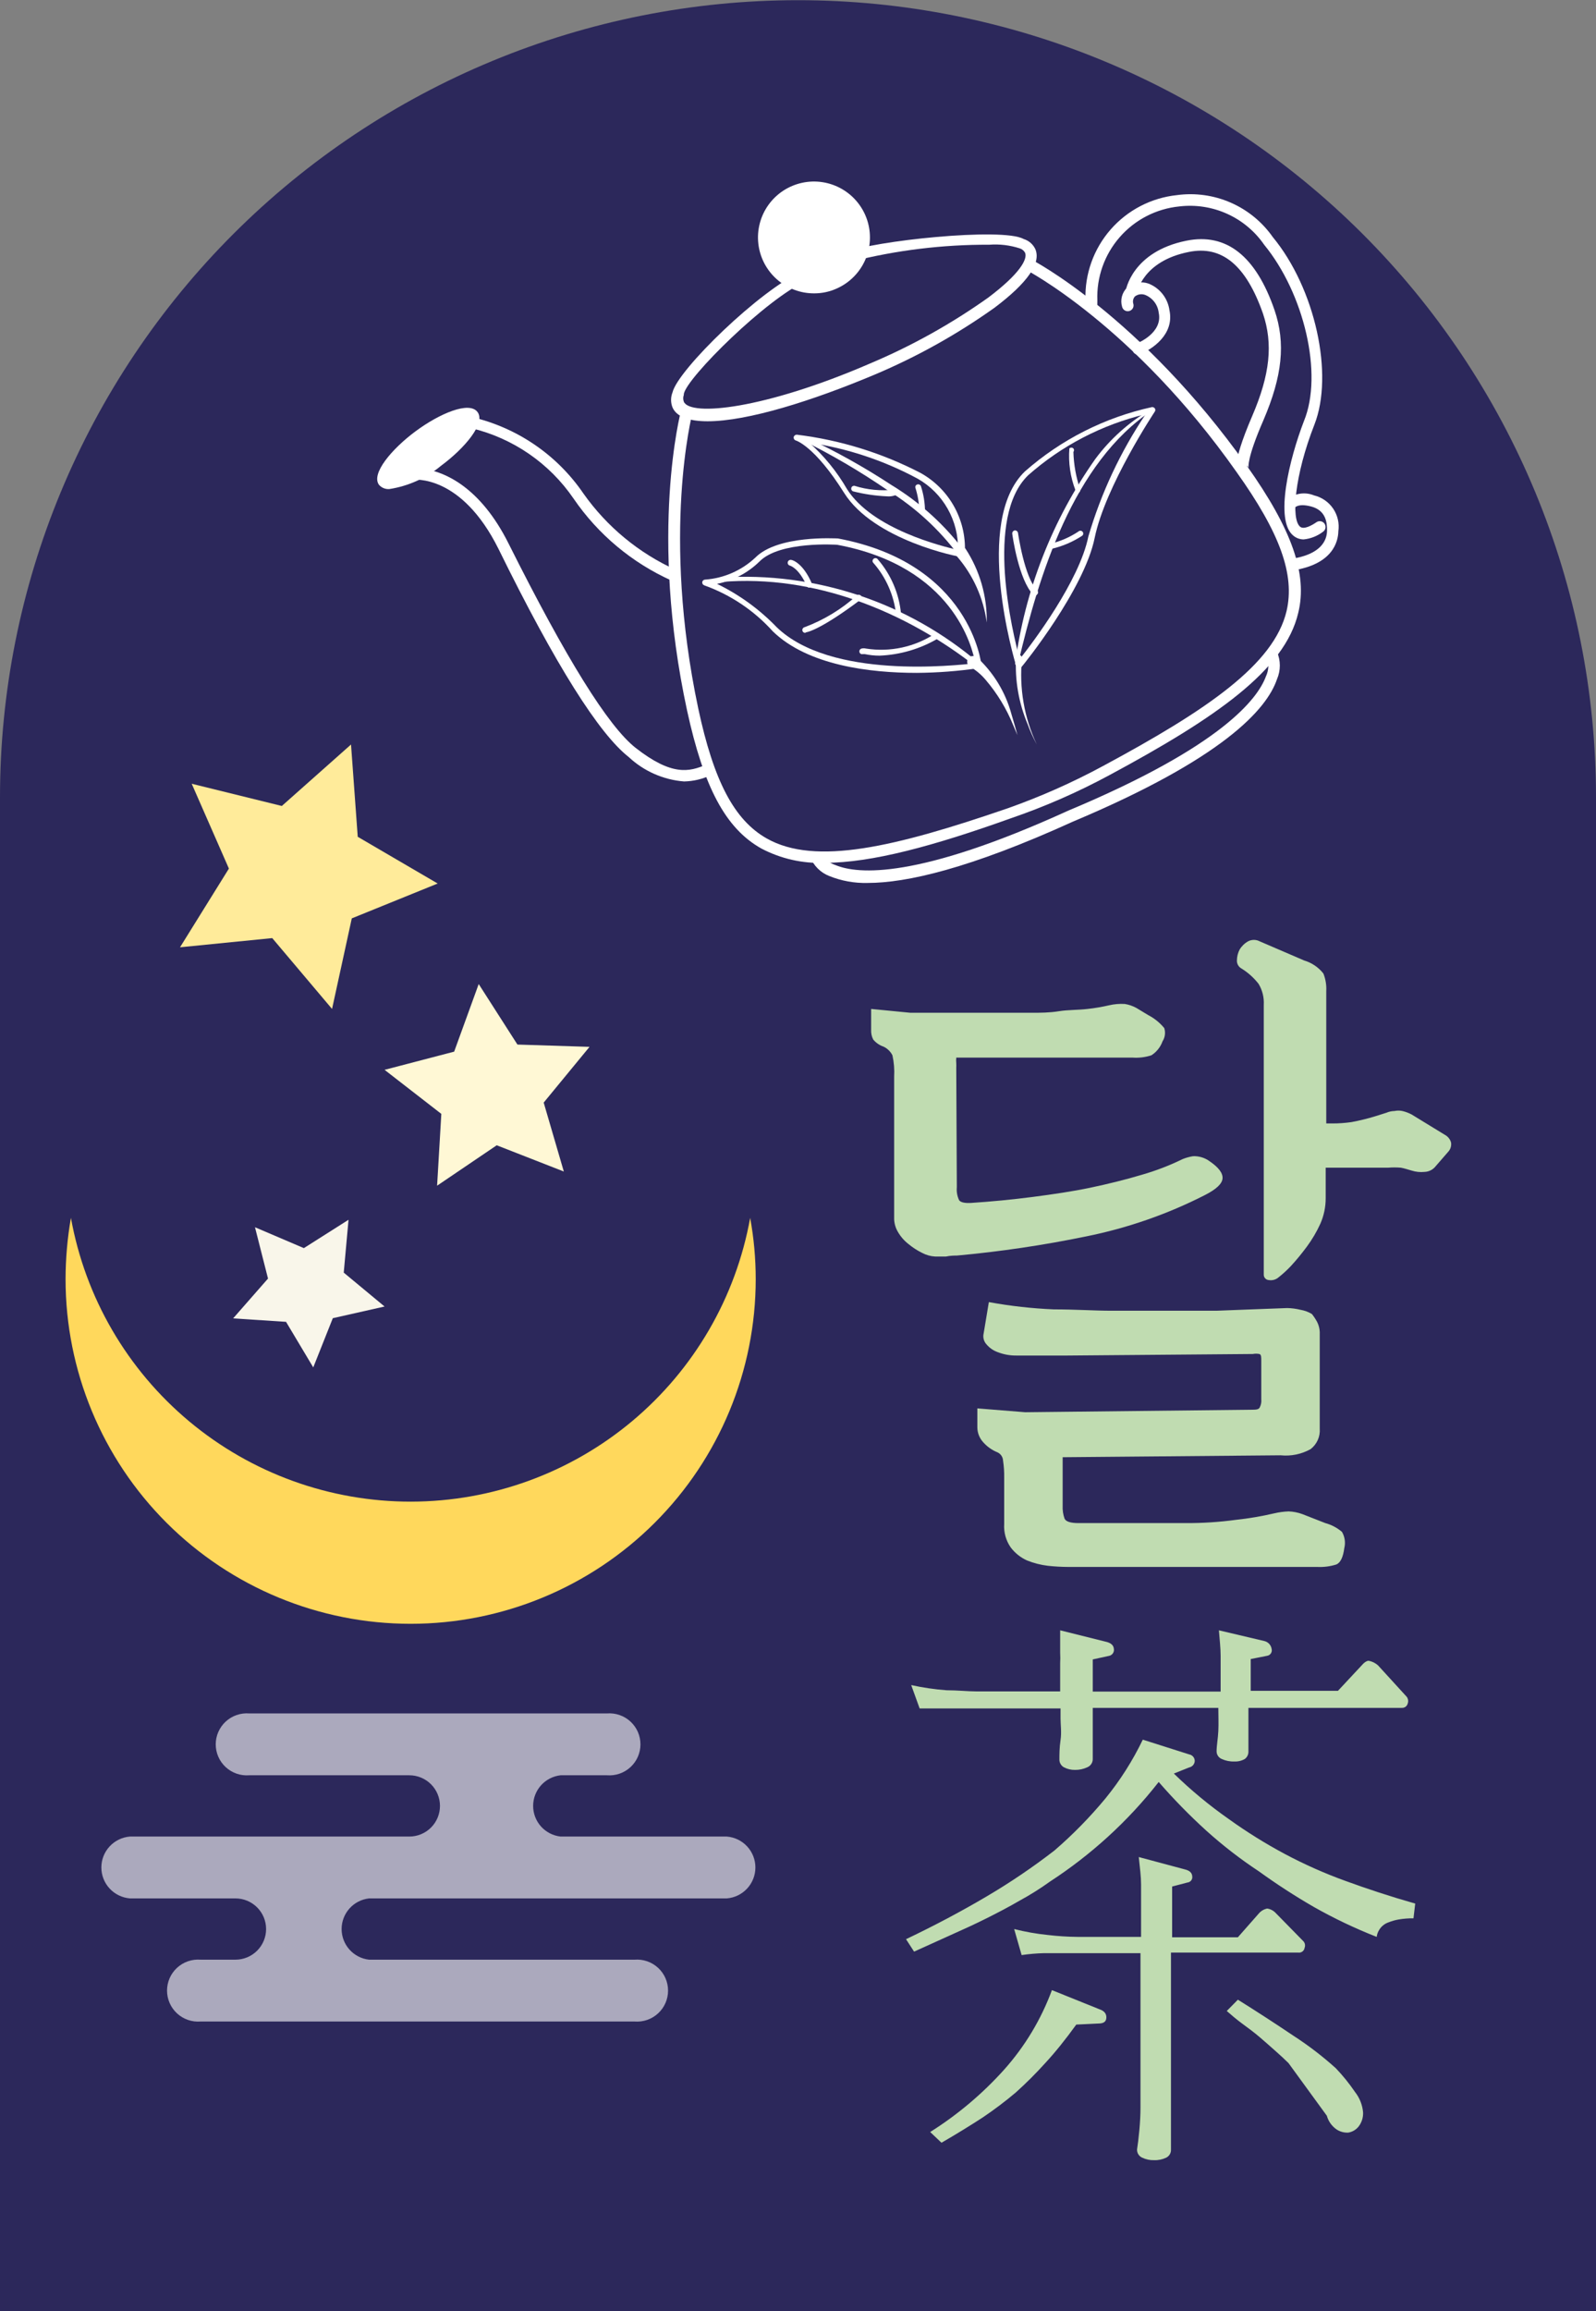 <svg width="199" height="288" viewBox="0 0 199 288" fill="none" xmlns="http://www.w3.org/2000/svg">
<rect x="0" y="0" width="199" height="288" fill="#808080" stroke="none"/>
<g clip-path="url(#clip0_146_4)">
<path d="M199 288H0L0 99.341C0 86.298 2.573 73.383 7.573 61.334C12.573 49.284 19.901 38.336 29.139 29.113C38.378 19.891 49.345 12.575 61.416 7.584C73.486 2.593 86.423 0.024 99.488 0.024C112.555 0.021 125.495 2.587 137.568 7.577C149.641 12.567 160.611 19.882 169.852 29.105C179.093 38.327 186.423 49.277 191.425 61.328C196.426 73.38 199 86.296 199 99.341V288Z" fill="#2C285B"/>
<path d="M41.402 125.733L33.944 116.904L22.446 118.049L28.541 108.242L23.904 97.67L35.139 100.439L43.768 92.779L44.605 104.28L54.573 110.103L43.864 114.446L41.402 125.733Z" fill="#FFEB9A"/>
<path d="M70.301 145.993L61.935 142.723L54.501 147.758L55.027 138.81L47.951 133.321L56.628 131.054L59.688 122.631L64.517 130.172L73.504 130.458L67.791 137.402L70.301 145.993Z" fill="#FFF8D5"/>
<path d="M47.951 162.816L41.497 164.271L39.059 170.404L35.665 164.725L29.067 164.295L33.418 159.332L31.792 152.937L37.888 155.538L43.457 152.006L42.86 158.592L47.951 162.816Z" fill="#F9F6EA"/>
<path d="M119.304 147.949C119.251 148.506 119.35 149.067 119.591 149.572C119.783 149.835 120.284 149.954 121.097 149.906C123.607 149.739 126.141 149.5 128.723 149.166C131.304 148.832 133.718 148.474 135.894 148.021C138.069 147.568 140.388 146.995 142.372 146.398C144.123 145.896 145.827 145.242 147.463 144.442C147.879 144.275 148.312 144.155 148.754 144.084C149.49 144.054 150.214 144.272 150.81 144.704C151.933 145.468 152.483 146.184 152.435 146.852C152.387 147.52 151.646 148.212 150.236 148.928C145.555 151.314 140.568 153.048 135.416 154.082C130.094 155.178 124.715 155.975 119.304 156.468C118.97 156.468 118.516 156.468 117.942 156.588H116.603C116.035 156.557 115.48 156.402 114.978 156.134C114.371 155.836 113.801 155.468 113.281 155.037C112.75 154.624 112.303 154.114 111.966 153.533C111.679 153.055 111.515 152.515 111.488 151.958V134.181C111.54 133.284 111.468 132.385 111.273 131.508C111.035 131.039 110.648 130.661 110.173 130.434C109.67 130.263 109.224 129.957 108.882 129.551C108.688 129.176 108.598 128.756 108.619 128.334V125.733L113.52 126.21H126.213C126.715 126.21 127.48 126.21 128.603 126.21C129.727 126.21 130.826 126.21 132.021 126.019C133.216 125.829 134.412 125.876 135.607 125.733C136.507 125.634 137.401 125.482 138.284 125.28C138.926 125.129 139.586 125.073 140.244 125.113C140.756 125.193 141.249 125.363 141.702 125.614L143.161 126.497C143.933 126.896 144.616 127.448 145.168 128.119C145.256 128.393 145.282 128.682 145.245 128.967C145.207 129.251 145.108 129.524 144.953 129.766C144.697 130.484 144.21 131.097 143.567 131.508C142.797 131.759 141.984 131.856 141.177 131.794H119.233C119.211 132.024 119.211 132.256 119.233 132.486C119.243 132.685 119.243 132.884 119.233 133.083L119.304 147.949ZM133.073 168.925C132.428 168.925 131.758 168.925 131.113 168.925H129.248H126.715C125.939 168.933 125.169 168.795 124.444 168.519C123.886 168.328 123.391 167.99 123.01 167.541C122.839 167.358 122.718 167.136 122.655 166.894C122.592 166.652 122.591 166.399 122.651 166.157L123.296 162.267C125.973 162.755 128.681 163.058 131.4 163.174C134.077 163.174 136.491 163.341 138.571 163.341H142.969H147.368H151.694L156.045 163.174L160.491 163.007C161.047 163.017 161.6 163.089 162.14 163.222C162.647 163.306 163.133 163.484 163.574 163.747C163.817 164.054 164.033 164.381 164.22 164.725C164.461 165.197 164.576 165.723 164.555 166.252V178.04C164.591 178.528 164.506 179.016 164.305 179.462C164.105 179.908 163.796 180.297 163.407 180.594C162.272 181.224 160.97 181.49 159.678 181.357L132.499 181.596V187.633C132.472 188.184 132.553 188.736 132.738 189.256C132.906 189.614 133.479 189.805 134.46 189.805H147.893C149.972 189.815 152.049 189.679 154.109 189.399C155.717 189.227 157.314 188.956 158.889 188.588C159.478 188.45 160.078 188.37 160.682 188.349C161.262 188.371 161.834 188.484 162.379 188.683L165.248 189.805C166.014 190.012 166.724 190.387 167.327 190.902C167.684 191.515 167.787 192.243 167.614 192.931C167.471 194.052 167.136 194.744 166.634 194.959C165.862 195.203 165.053 195.308 164.244 195.269H133.169C132.33 195.264 131.492 195.217 130.659 195.126C129.764 195.019 128.888 194.795 128.053 194.458C127.249 194.097 126.55 193.539 126.021 192.835C125.428 191.985 125.142 190.958 125.209 189.924V184.149C125.222 183.431 125.174 182.712 125.065 182.002C125.053 181.79 124.984 181.586 124.867 181.41C124.749 181.234 124.587 181.092 124.396 180.999C123.686 180.715 123.055 180.265 122.555 179.687C122.118 179.192 121.872 178.557 121.862 177.897V175.511L127.814 175.988H127.958L155.973 175.678C156.571 175.678 156.929 175.678 157.073 175.392C157.236 175.076 157.302 174.719 157.264 174.365V169.593C157.264 169.092 157.264 168.805 157.025 168.734C156.756 168.682 156.481 168.682 156.212 168.734L133.073 168.925ZM157.575 125.232C157.629 124.312 157.404 123.397 156.929 122.607C156.338 121.851 155.618 121.204 154.802 120.698C154.619 120.599 154.467 120.45 154.366 120.268C154.264 120.086 154.216 119.88 154.228 119.672C154.234 119.207 154.348 118.749 154.563 118.336C154.819 117.909 155.181 117.555 155.614 117.31C155.839 117.19 156.089 117.128 156.344 117.128C156.598 117.128 156.848 117.19 157.073 117.31L162.618 119.696C163.564 119.978 164.399 120.544 165.009 121.318C165.287 122.015 165.409 122.765 165.367 123.514V140.003H166.108C166.908 140.005 167.707 139.949 168.499 139.836C169.516 139.648 170.522 139.401 171.511 139.096L172.873 138.667C173.19 138.53 173.531 138.457 173.877 138.452C174.2 138.384 174.534 138.384 174.857 138.452C175.256 138.547 175.641 138.691 176.004 138.881L180.14 141.411C180.332 141.51 180.502 141.648 180.638 141.817C180.774 141.985 180.873 142.18 180.929 142.389C180.959 142.595 180.942 142.805 180.88 143.003C180.818 143.201 180.712 143.383 180.57 143.535L179.016 145.324C178.852 145.538 178.643 145.713 178.403 145.836C178.163 145.96 177.899 146.03 177.63 146.04C177.082 146.098 176.529 146.041 176.004 145.873C175.503 145.73 175.072 145.587 174.666 145.515C174.133 145.471 173.597 145.471 173.064 145.515H165.296V149.333C165.297 150.426 165.069 151.507 164.626 152.507C164.169 153.509 163.608 154.461 162.953 155.347C162.342 156.176 161.688 156.973 160.993 157.733C160.511 158.248 159.992 158.727 159.439 159.165C159.275 159.311 159.081 159.419 158.87 159.481C158.659 159.543 158.437 159.557 158.22 159.523C158.132 159.52 158.046 159.499 157.966 159.463C157.886 159.426 157.814 159.375 157.754 159.31C157.694 159.246 157.647 159.171 157.616 159.088C157.586 159.006 157.571 158.919 157.575 158.831V125.232Z" fill="#C0DCB1"/>
<path d="M88.229 52.498C85.959 52.498 84.381 51.973 83.855 50.78C83.614 50.175 83.614 49.5 83.855 48.895C84.524 46.079 94.803 36.081 100.014 33.813L105.56 31.427C108.691 30.043 124.994 28.301 127.623 29.781C127.939 29.876 128.231 30.035 128.482 30.249C128.733 30.462 128.937 30.726 129.081 31.022C129.846 32.764 128.149 35.221 124.037 38.324C119.358 41.659 114.323 44.468 109.026 46.7C101.305 49.945 93.225 52.498 88.229 52.498ZM123.344 30.497C117.55 30.472 111.775 31.177 106.157 32.596L100.588 34.983C95.663 37.13 85.648 47.033 85.265 49.086V49.205C85.161 49.482 85.161 49.787 85.265 50.064C86.078 51.925 95.329 50.995 108.5 45.291C113.694 43.101 118.632 40.348 123.225 37.083C127.121 34.148 128.149 32.31 127.814 31.499C127.672 31.236 127.431 31.039 127.145 30.95C125.92 30.553 124.629 30.399 123.344 30.497Z" fill="white"/>
<path d="M102.787 107.526C100.053 107.627 97.341 107.01 94.922 105.736C90.452 103.23 87.751 98.076 85.671 88.555C80.891 66.41 84.883 51.281 84.93 51.114L86.317 51.496C86.317 51.639 82.445 66.458 87.058 88.269C88.994 97.336 91.552 102.204 95.615 104.495C101.663 107.908 111.559 105.569 125.591 100.749C129.708 99.298 133.704 97.527 137.543 95.451C150.499 88.483 158.841 82.804 160.419 76.146C161.471 71.612 159.606 66.434 154.18 58.822C141.32 40.567 127.981 33.647 127.838 33.575L128.507 32.31C128.627 32.31 142.276 39.469 155.423 57.987C161.112 65.981 163.048 71.588 161.877 76.361C160.204 83.52 151.598 89.462 138.284 96.621C134.343 98.745 130.234 100.54 125.997 101.99C116.46 105.402 108.739 107.526 102.787 107.526Z" fill="white"/>
<path d="M108.189 110.031C106.553 110.075 104.926 109.782 103.408 109.172C102.865 108.962 102.372 108.642 101.961 108.231C101.549 107.82 101.228 107.328 101.018 106.786L102.404 106.38L101.711 106.595L102.38 106.356C102.783 107.051 103.431 107.57 104.197 107.812C106.946 108.958 114.38 109.602 133.216 101.011C152.34 93.017 156.81 87.075 157.837 84.307C158.192 83.56 158.244 82.705 157.981 81.921L159.224 81.229C159.457 81.768 159.578 82.348 159.578 82.935C159.578 83.522 159.457 84.103 159.224 84.641C157.957 88.388 152.507 94.52 133.766 102.395C120.858 108.265 112.994 110.031 108.189 110.031Z" fill="white"/>
<path d="M101.52 36.2C105.164 36.2 108.117 33.251 108.117 29.614C108.117 25.976 105.164 23.028 101.52 23.028C97.876 23.028 94.922 25.976 94.922 29.614C94.922 33.251 97.876 36.2 101.52 36.2Z" fill="white"/>
<path d="M101.544 36.558C99.816 36.571 98.145 35.944 96.853 34.798C95.562 33.652 94.742 32.069 94.553 30.355C94.363 28.64 94.817 26.917 95.827 25.517C96.837 24.118 98.331 23.142 100.02 22.779C101.709 22.415 103.473 22.69 104.971 23.55C106.468 24.41 107.593 25.794 108.128 27.434C108.662 29.074 108.569 30.854 107.865 32.429C107.161 34.004 105.897 35.263 104.317 35.961C103.445 36.354 102.5 36.557 101.544 36.558ZM101.544 23.386C100.721 23.407 99.909 23.585 99.153 23.91C98.399 24.234 97.716 24.705 97.146 25.294C96.575 25.884 96.128 26.581 95.83 27.345C95.532 28.109 95.389 28.925 95.409 29.744C95.43 30.564 95.614 31.371 95.95 32.119C96.616 33.626 97.852 34.809 99.389 35.408C100.925 36.007 102.637 35.974 104.149 35.317C105.461 34.742 106.535 33.734 107.19 32.463C107.845 31.191 108.042 29.733 107.748 28.334C107.454 26.934 106.686 25.678 105.573 24.777C104.461 23.876 103.072 23.385 101.64 23.386H101.544Z" fill="white"/>
<path d="M141.918 44.194C141.772 44.198 141.63 44.156 141.51 44.075C141.39 43.993 141.298 43.877 141.248 43.74C141.213 43.653 141.196 43.559 141.198 43.465C141.2 43.37 141.22 43.277 141.258 43.191C141.295 43.104 141.35 43.026 141.418 42.961C141.486 42.895 141.567 42.844 141.655 42.81C141.798 42.81 145.025 41.497 144.475 38.968C144.42 38.48 144.232 38.015 143.934 37.624C143.635 37.234 143.235 36.931 142.778 36.749C142.568 36.672 142.342 36.65 142.12 36.683C141.899 36.716 141.69 36.805 141.511 36.94C141.396 37.067 141.318 37.223 141.285 37.391C141.251 37.559 141.263 37.733 141.32 37.894C141.364 38.081 141.333 38.278 141.232 38.441C141.131 38.604 140.969 38.721 140.782 38.765C140.689 38.787 140.593 38.791 140.5 38.776C140.406 38.76 140.315 38.727 140.234 38.677C140.071 38.576 139.954 38.415 139.91 38.228C139.786 37.812 139.778 37.369 139.888 36.949C139.997 36.528 140.22 36.145 140.531 35.842C140.894 35.531 141.333 35.321 141.803 35.233C142.272 35.145 142.757 35.182 143.208 35.341C143.898 35.613 144.503 36.064 144.961 36.647C145.419 37.23 145.713 37.924 145.814 38.658C146.459 41.664 143.663 43.55 142.085 44.146L141.918 44.194Z" fill="white"/>
<path d="M162.547 67.222C162.085 67.22 161.637 67.06 161.28 66.768C158.889 64.859 160.754 57.223 162.594 52.45C164.985 46.604 162.594 36.558 157.622 30.497C156.463 28.817 154.866 27.485 153.004 26.644C151.142 25.803 149.086 25.485 147.057 25.724C144.177 26.008 141.514 27.378 139.613 29.556C137.711 31.734 136.714 34.554 136.826 37.441C136.826 38.157 136.826 38.467 136.491 38.706C136.371 38.819 136.215 38.887 136.049 38.899C135.884 38.91 135.72 38.864 135.585 38.769C135.45 38.673 135.352 38.534 135.308 38.374C135.264 38.215 135.277 38.045 135.344 37.894C135.344 37.775 135.344 37.56 135.344 37.369C135.242 34.158 136.361 31.027 138.476 28.606C140.591 26.185 143.546 24.652 146.746 24.316C149.027 24.007 151.349 24.331 153.458 25.253C155.566 26.175 157.379 27.659 158.698 29.542C163.981 35.937 166.347 46.652 163.885 52.928C161.423 59.204 160.945 64.716 162.116 65.647C162.594 66.028 163.598 65.456 164.148 65.074C164.307 64.966 164.501 64.926 164.69 64.962C164.878 64.998 165.044 65.106 165.152 65.265C165.26 65.423 165.3 65.618 165.264 65.805C165.229 65.993 165.119 66.159 164.961 66.267C164.26 66.801 163.424 67.132 162.547 67.222Z" fill="white"/>
<path d="M161.136 71.087L160.921 69.656C164.794 69.107 165.439 67.269 165.463 66.171C165.487 65.074 165.296 63.594 163.479 63.117C161.662 62.64 161.351 63.38 161.328 63.427L160.156 62.568C160.609 62.067 161.205 61.717 161.864 61.568C162.523 61.418 163.213 61.476 163.837 61.733C164.814 61.967 165.667 62.557 166.229 63.387C166.79 64.218 167.02 65.228 166.873 66.219C166.849 67.436 166.228 70.347 161.136 71.087Z" fill="white"/>
<path d="M154.563 59.204C154.228 58.965 153.344 58.321 156.14 51.83C158.363 46.652 158.746 42.858 157.479 39.087C155.375 33.074 152.364 30.544 148.204 31.403C142.467 32.549 141.774 36.415 141.75 36.582L140.34 36.367C140.34 36.176 141.153 31.356 147.941 29.995C152.913 28.993 156.595 31.904 158.913 38.634C160.324 42.762 159.893 46.867 157.527 52.379C155.447 57.151 155.662 58.249 155.686 58.297C155.635 58.194 155.562 58.105 155.471 58.034L154.563 59.204Z" fill="white"/>
<path d="M85.289 97.384C82.706 97.177 80.27 96.1 78.381 94.33C74.724 91.466 69.321 82.995 62.15 68.391C57.513 59.084 51.608 59.752 51.369 59.8L48.979 60.11L58.373 51.949H58.708C64.425 53.248 69.438 56.658 72.74 61.494C75.674 65.65 79.668 68.945 84.309 71.04L83.735 72.352C78.8 70.134 74.574 66.6 71.52 62.139C68.507 57.73 63.956 54.599 58.756 53.357L53.067 58.464C55.457 58.87 59.879 60.659 63.417 67.746C70.588 82.064 75.823 90.511 79.265 93.208C83.759 96.716 85.934 96.215 88.11 95.26L88.683 96.573C87.623 97.082 86.466 97.359 85.289 97.384Z" fill="white"/>
<path d="M54.774 57.741C58.009 55.348 60.02 52.584 59.266 51.567C58.511 50.55 55.277 51.667 52.042 54.06C48.807 56.453 46.796 59.217 47.55 60.234C48.305 61.25 51.539 60.134 54.774 57.741Z" fill="white"/>
<path d="M48.549 60.946C48.308 60.965 48.065 60.927 47.841 60.836C47.617 60.745 47.417 60.602 47.258 60.421C46.23 59.037 48.86 55.934 51.824 53.739C54.788 51.544 58.517 49.945 59.545 51.353C60.573 52.737 57.967 55.839 55.003 58.034C53.155 59.57 50.925 60.576 48.549 60.946ZM58.278 51.52C56.054 51.889 53.972 52.854 52.254 54.312C48.812 56.865 47.354 59.347 47.856 59.991C48.358 60.635 51.131 59.991 54.573 57.438C58.015 54.884 59.353 52.403 58.971 51.758C58.879 51.672 58.77 51.605 58.65 51.564C58.531 51.523 58.404 51.508 58.278 51.52Z" fill="white"/>
<path d="M119.95 69.417C119.496 69.417 108.954 67.317 105.249 61.423C101.544 55.529 99.225 54.884 99.201 54.884C99.117 54.852 99.047 54.792 99.003 54.713C98.96 54.635 98.945 54.543 98.962 54.455C98.987 54.373 99.038 54.301 99.107 54.25C99.175 54.198 99.259 54.17 99.345 54.169C104.736 54.825 109.966 56.441 114.786 58.941C116.592 59.945 118.07 61.447 119.044 63.266C120.019 65.085 120.45 67.146 120.284 69.202C120.283 69.251 120.269 69.298 120.244 69.34C120.219 69.382 120.183 69.416 120.141 69.441C120.076 69.457 120.008 69.449 119.95 69.417ZM100.827 55.099C102.725 56.778 104.34 58.752 105.607 60.946C108.763 65.957 117.559 68.104 119.448 68.534C119.491 66.74 119.047 64.968 118.163 63.405C117.279 61.842 115.989 60.547 114.428 59.657C110.222 57.389 105.651 55.87 100.922 55.171L100.827 55.099Z" fill="white"/>
<path d="M114.308 83.854C108.452 83.854 100.731 82.923 96.357 78.676C94.031 76.091 91.099 74.123 87.823 72.949C87.739 72.922 87.667 72.867 87.619 72.793C87.571 72.719 87.55 72.63 87.56 72.543C87.571 72.46 87.61 72.384 87.671 72.328C87.733 72.271 87.811 72.237 87.895 72.233C90.244 72.068 92.465 71.098 94.181 69.489C96.978 66.649 104.173 67.102 104.484 67.102C121.025 70.204 122.364 82.732 122.364 82.876C122.372 82.963 122.347 83.051 122.294 83.121C122.241 83.192 122.164 83.24 122.077 83.257C119.505 83.636 116.909 83.835 114.308 83.854ZM89.401 72.758C92.177 74.106 94.693 75.931 96.835 78.151C103.576 84.689 119.065 82.923 121.599 82.661C121.264 80.68 118.826 70.586 104.388 67.89C104.388 67.89 97.217 67.388 94.683 69.99C93.23 71.406 91.394 72.369 89.401 72.758Z" fill="white"/>
<path d="M127.001 83.281C126.936 83.272 126.875 83.244 126.824 83.202C126.774 83.16 126.736 83.105 126.714 83.043C126.499 82.303 121.312 64.978 127.79 58.75C132.304 54.776 137.759 52.017 143.638 50.732C143.708 50.727 143.777 50.74 143.839 50.769C143.902 50.799 143.956 50.843 143.997 50.899C144.033 50.956 144.052 51.023 144.052 51.09C144.052 51.158 144.033 51.224 143.997 51.281C143.997 51.281 137.806 60.588 136.491 67.031C135.176 73.474 127.671 82.78 127.336 83.162C127.299 83.213 127.247 83.253 127.187 83.274C127.128 83.295 127.063 83.298 127.001 83.281ZM142.85 51.615C137.414 52.916 132.382 55.53 128.197 59.227C122.746 64.501 126.26 78.867 127.145 82.136C128.794 80.06 134.579 72.4 135.702 66.864C137.293 61.447 139.703 56.305 142.85 51.615Z" fill="white"/>
<path d="M120.38 68.367C122.168 71.103 123.092 74.312 123.033 77.578C122.624 74.533 121.337 71.673 119.328 69.345C119.264 69.276 119.214 69.195 119.181 69.107C119.148 69.019 119.132 68.925 119.136 68.831C119.139 68.737 119.161 68.644 119.2 68.558C119.239 68.472 119.295 68.395 119.364 68.331C119.433 68.267 119.514 68.217 119.603 68.184C119.691 68.151 119.785 68.136 119.879 68.139C119.974 68.142 120.067 68.164 120.152 68.203C120.238 68.242 120.316 68.298 120.38 68.367Z" fill="white"/>
<path d="M89.927 71.97C101.683 71.206 113.271 75.079 122.197 82.756C122.484 82.971 122.197 83.424 121.862 83.21C112.922 76.17 101.496 71.564 89.998 72.519C89.955 72.532 89.91 72.534 89.866 72.526C89.822 72.519 89.781 72.501 89.745 72.474C89.709 72.448 89.68 72.413 89.66 72.373C89.64 72.333 89.629 72.289 89.629 72.245C89.629 72.2 89.64 72.156 89.66 72.116C89.68 72.076 89.709 72.042 89.745 72.015C89.781 71.988 89.822 71.97 89.866 71.963C89.91 71.955 89.955 71.957 89.998 71.97H89.927Z" fill="white"/>
<path d="M100.396 54.455C104.123 56.188 107.718 58.189 111.153 60.444C114.698 62.598 117.797 65.409 120.284 68.725C120.348 68.826 120.368 68.948 120.341 69.065C120.315 69.181 120.242 69.282 120.141 69.345C120.04 69.409 119.917 69.429 119.801 69.402C119.684 69.375 119.583 69.303 119.519 69.202C117.095 65.955 114.078 63.194 110.627 61.065C107.265 58.758 103.742 56.693 100.086 54.884C99.775 54.765 100.086 54.264 100.301 54.407L100.396 54.455Z" fill="white"/>
<path d="M143.663 51.138C133.79 57.676 129.511 71.708 126.93 82.756C126.916 82.793 126.892 82.824 126.86 82.846C126.828 82.869 126.79 82.881 126.751 82.881C126.712 82.881 126.673 82.869 126.641 82.846C126.609 82.824 126.585 82.793 126.571 82.756C127.782 73.544 131.219 64.765 136.587 57.175C138.438 54.692 140.771 52.606 143.447 51.042C143.447 51.042 143.639 51.042 143.447 51.186L143.663 51.138Z" fill="white"/>
<path d="M100.898 73.235C100.832 73.231 100.767 73.21 100.712 73.172C100.658 73.134 100.614 73.081 100.588 73.02C99.608 70.777 98.508 70.491 98.508 70.491C98.413 70.472 98.329 70.416 98.275 70.335C98.222 70.255 98.202 70.156 98.221 70.061C98.24 69.966 98.296 69.883 98.377 69.829C98.458 69.775 98.556 69.756 98.651 69.775C98.795 69.775 100.134 70.157 101.233 72.734C101.252 72.776 101.263 72.821 101.263 72.868C101.264 72.914 101.255 72.96 101.237 73.002C101.219 73.045 101.193 73.083 101.159 73.115C101.125 73.147 101.085 73.171 101.042 73.187L100.898 73.235Z" fill="white"/>
<path d="M100.396 78.867C100.309 78.867 100.224 78.836 100.158 78.779C100.092 78.722 100.049 78.643 100.038 78.556C100.03 78.462 100.058 78.369 100.115 78.294C100.173 78.219 100.256 78.168 100.349 78.151C102.735 77.253 104.932 75.917 106.827 74.213C106.896 74.153 106.985 74.12 107.078 74.12C107.17 74.12 107.259 74.153 107.329 74.213C107.394 74.28 107.431 74.37 107.431 74.464C107.431 74.558 107.394 74.647 107.329 74.714C102.309 78.485 100.683 78.771 100.516 78.795L100.396 78.867Z" fill="white"/>
<path d="M112.085 76.91C111.99 76.91 111.899 76.872 111.832 76.805C111.765 76.738 111.727 76.647 111.727 76.552C111.46 74.183 110.476 71.952 108.906 70.157C108.871 70.125 108.842 70.087 108.823 70.043C108.803 70 108.793 69.953 108.793 69.906C108.793 69.859 108.803 69.812 108.823 69.769C108.842 69.725 108.871 69.687 108.906 69.656C108.973 69.59 109.063 69.553 109.157 69.553C109.251 69.553 109.341 69.59 109.408 69.656C111.09 71.579 112.119 73.985 112.348 76.528C112.349 76.625 112.312 76.719 112.245 76.79C112.178 76.861 112.087 76.904 111.99 76.91H112.085Z" fill="white"/>
<path d="M109.671 81.706C109.053 81.706 108.436 81.642 107.83 81.515H107.568C107.524 81.526 107.478 81.527 107.433 81.519C107.389 81.512 107.346 81.495 107.308 81.471C107.27 81.446 107.238 81.414 107.212 81.377C107.187 81.339 107.17 81.297 107.161 81.253C107.14 81.161 107.155 81.064 107.204 80.984C107.253 80.904 107.332 80.846 107.424 80.823C107.604 80.777 107.794 80.777 107.974 80.823C110.993 81.298 114.081 80.625 116.627 78.938C116.707 78.912 116.794 78.915 116.872 78.946C116.95 78.977 117.015 79.035 117.054 79.109C117.094 79.183 117.107 79.268 117.09 79.35C117.073 79.433 117.028 79.506 116.962 79.558C114.747 80.865 112.242 81.603 109.671 81.706Z" fill="white"/>
<path d="M110.603 61.852C109.175 61.791 107.758 61.583 106.372 61.232C106.289 61.202 106.22 61.143 106.177 61.065C106.135 60.987 106.124 60.897 106.144 60.811C106.165 60.725 106.217 60.65 106.29 60.6C106.363 60.55 106.452 60.528 106.54 60.54C108.145 61.047 109.839 61.209 111.512 61.017C111.586 60.968 111.675 60.949 111.763 60.962C111.85 60.975 111.93 61.02 111.986 61.088C112.043 61.156 112.072 61.242 112.068 61.331C112.064 61.419 112.028 61.503 111.966 61.566C111.55 61.794 111.076 61.894 110.603 61.852Z" fill="white"/>
<path d="M114.93 64.024C114.839 64.012 114.756 63.966 114.699 63.895C114.641 63.824 114.612 63.733 114.619 63.642C114.597 62.678 114.436 61.721 114.141 60.802C114.127 60.759 114.121 60.712 114.126 60.666C114.13 60.62 114.144 60.576 114.166 60.535C114.189 60.495 114.219 60.46 114.256 60.432C114.293 60.404 114.335 60.384 114.38 60.373C114.426 60.358 114.474 60.353 114.521 60.357C114.569 60.361 114.615 60.374 114.658 60.397C114.7 60.419 114.737 60.449 114.768 60.486C114.798 60.523 114.821 60.566 114.834 60.611C115.158 61.614 115.327 62.66 115.336 63.714C115.319 63.806 115.268 63.889 115.193 63.947C115.118 64.004 115.024 64.031 114.93 64.024Z" fill="white"/>
<path d="M134.436 61.351C134.361 61.354 134.288 61.333 134.227 61.289C134.167 61.246 134.122 61.184 134.101 61.113C133.458 59.45 133.197 57.664 133.336 55.887C133.403 55.821 133.493 55.784 133.587 55.784C133.681 55.784 133.771 55.821 133.838 55.887C133.889 55.947 133.916 56.023 133.916 56.101C133.916 56.18 133.889 56.256 133.838 56.316C133.883 57.9 134.165 59.468 134.675 60.969C134.689 61.015 134.695 61.063 134.691 61.11C134.687 61.158 134.673 61.204 134.651 61.246C134.628 61.289 134.598 61.326 134.561 61.356C134.524 61.387 134.481 61.409 134.436 61.423V61.351Z" fill="white"/>
<path d="M130.993 68.462C130.916 68.464 130.84 68.439 130.779 68.391C130.718 68.343 130.675 68.276 130.659 68.2C130.637 68.108 130.653 68.012 130.702 67.931C130.751 67.851 130.83 67.793 130.922 67.77C132.182 67.474 133.38 66.957 134.459 66.243C134.526 66.177 134.617 66.141 134.71 66.141C134.804 66.141 134.894 66.177 134.961 66.243C135.027 66.31 135.064 66.4 135.064 66.494C135.064 66.587 135.027 66.677 134.961 66.744C133.795 67.516 132.5 68.073 131.137 68.391L130.993 68.462Z" fill="white"/>
<path d="M129.081 74.237C128.99 74.227 128.905 74.185 128.842 74.118C127.025 72.304 126.237 66.744 126.213 66.506C126.205 66.412 126.233 66.318 126.29 66.243C126.347 66.168 126.431 66.117 126.523 66.1C126.618 66.092 126.711 66.12 126.786 66.177C126.861 66.234 126.912 66.317 126.93 66.41C126.93 66.41 127.719 71.97 129.32 73.569C129.356 73.6 129.384 73.639 129.404 73.682C129.423 73.725 129.433 73.772 129.433 73.82C129.433 73.867 129.423 73.914 129.404 73.957C129.384 74 129.356 74.039 129.32 74.07C129.266 74.155 129.18 74.215 129.081 74.237Z" fill="white"/>
<path d="M127.432 82.04C127.058 85.72 127.694 89.432 129.272 92.778C128.833 91.954 128.449 91.101 128.125 90.225C127.02 87.602 126.529 84.762 126.691 81.921C126.699 81.874 126.716 81.829 126.741 81.788C126.766 81.748 126.799 81.713 126.838 81.685C126.877 81.658 126.921 81.638 126.967 81.627C127.014 81.616 127.062 81.615 127.109 81.623C127.156 81.63 127.201 81.647 127.242 81.673C127.282 81.698 127.317 81.731 127.345 81.77C127.373 81.808 127.393 81.852 127.403 81.899C127.414 81.945 127.416 81.993 127.408 82.04H127.432Z" fill="white"/>
<path d="M121.743 81.849C123.857 83.769 125.375 86.253 126.117 89.008C126.308 89.653 126.691 90.941 126.858 91.609L126.332 90.368C125.495 88.311 124.333 86.402 122.89 84.713C122.354 84.079 121.716 83.539 121.002 83.114C120.911 83.071 120.83 83.01 120.765 82.934C120.7 82.858 120.651 82.769 120.622 82.673C120.593 82.577 120.585 82.476 120.598 82.376C120.611 82.277 120.644 82.181 120.696 82.096C120.749 82.01 120.818 81.936 120.901 81.879C120.983 81.822 121.077 81.783 121.175 81.764C121.274 81.745 121.375 81.748 121.473 81.77C121.571 81.793 121.663 81.837 121.743 81.897V81.849Z" fill="white"/>
<path d="M112.97 241.658C116.508 239.972 119.854 238.198 123.009 236.337C125.947 234.607 128.774 232.694 131.471 230.61C133.777 228.62 135.912 226.441 137.854 224.095C139.681 221.851 141.237 219.4 142.491 216.793L148.276 218.631C148.468 218.664 148.642 218.764 148.769 218.912C148.896 219.06 148.966 219.247 148.969 219.442C148.962 219.636 148.89 219.821 148.764 219.968C148.638 220.115 148.466 220.216 148.276 220.253L146.363 221.017C148.493 223.092 150.788 224.991 153.224 226.696C155.437 228.286 157.753 229.729 160.156 231.016C162.613 232.326 165.161 233.459 167.781 234.404C170.459 235.382 173.351 236.337 176.458 237.22L176.243 239.057C175.627 239.051 175.011 239.099 174.403 239.201C173.969 239.275 173.544 239.395 173.136 239.558C172.66 239.719 172.255 240.04 171.988 240.465C171.809 240.738 171.694 241.048 171.654 241.372C168.947 240.311 166.319 239.059 163.789 237.626C161.445 236.271 159.171 234.797 156.977 233.211C154.661 231.684 152.464 229.985 150.403 228.128C148.309 226.226 146.33 224.202 144.475 222.067C142.545 224.533 140.41 226.832 138.093 228.94C135.855 230.974 133.457 232.825 130.922 234.476C129.706 235.35 128.437 236.147 127.121 236.862C125.806 237.626 124.444 238.341 123.009 239.057C121.575 239.773 120.069 240.465 118.563 241.133L113.974 243.209L112.97 241.658ZM136.252 206.795V210.804H152.196V208.752C152.196 208.195 152.196 207.399 152.196 206.365C152.196 205.411 152.077 204.337 151.981 203.168L157.646 204.504C157.878 204.558 158.088 204.68 158.25 204.855C158.412 205.029 158.518 205.248 158.554 205.482C158.579 205.575 158.584 205.672 158.569 205.766C158.555 205.861 158.52 205.952 158.469 206.033C158.417 206.113 158.349 206.182 158.269 206.236C158.189 206.289 158.099 206.325 158.005 206.341L155.949 206.747V210.708H166.825L169.718 207.606C170.076 207.177 170.411 206.962 170.65 206.962C171.086 207.041 171.491 207.239 171.821 207.535L175.287 211.329C175.417 211.446 175.51 211.6 175.552 211.77C175.595 211.94 175.586 212.118 175.526 212.283C175.487 212.447 175.391 212.592 175.256 212.693C175.12 212.793 174.954 212.842 174.785 212.832H155.662V218.249C155.671 218.433 155.634 218.617 155.555 218.783C155.475 218.949 155.356 219.094 155.208 219.204C154.809 219.431 154.352 219.539 153.893 219.514C153.358 219.534 152.826 219.428 152.339 219.204C152.149 219.127 151.985 218.995 151.87 218.825C151.755 218.655 151.694 218.454 151.694 218.249C151.694 217.533 151.861 216.698 151.909 215.72C151.957 214.741 151.909 213.763 151.909 212.832H136.252V219.227C136.251 219.441 136.186 219.65 136.067 219.828C135.949 220.006 135.78 220.146 135.583 220.23C135.105 220.454 134.582 220.569 134.053 220.564C133.562 220.575 133.076 220.46 132.643 220.23C132.468 220.129 132.324 219.982 132.227 219.806C132.13 219.629 132.083 219.429 132.093 219.227C132.093 218.631 132.093 217.796 132.236 216.841C132.38 215.887 132.236 214.908 132.236 214.168V212.904H121.719C120.26 212.904 118.85 212.904 117.464 212.904C116.077 212.904 115.073 212.904 114.667 212.904L113.615 209.992C115.064 210.312 116.534 210.527 118.013 210.637C119.4 210.637 120.643 210.78 121.719 210.78H132.188V208.728C132.188 208.179 132.188 207.678 132.188 207.248C132.212 206.827 132.212 206.405 132.188 205.984C132.188 205.602 132.188 205.196 132.188 204.743C132.188 204.289 132.188 203.788 132.188 203.168L137.83 204.576C138.499 204.719 138.834 205.005 138.882 205.459C138.919 205.648 138.882 205.844 138.78 206.008C138.678 206.172 138.518 206.291 138.332 206.341L136.252 206.795ZM115.982 265.688C119.403 263.533 122.508 260.915 125.209 257.909C127.796 255.009 129.815 251.65 131.161 248.006L137.089 250.392C137.662 250.583 137.949 250.917 137.949 251.394C137.949 251.872 137.686 252.11 137.16 252.158L134.196 252.301C132.834 254.186 131.543 255.785 130.348 257.074C129.179 258.371 127.943 259.606 126.643 260.772C125.33 261.88 123.957 262.916 122.531 263.875C121.025 264.853 119.328 265.903 117.392 267.025L115.982 265.688ZM142.276 241.372V237.22C142.276 236.568 142.276 235.772 142.276 234.834C142.276 233.879 142.132 232.734 141.989 231.421L147.774 232.972C148.348 233.116 148.634 233.402 148.658 233.831C148.672 233.921 148.667 234.013 148.644 234.1C148.62 234.188 148.58 234.27 148.524 234.341C148.468 234.413 148.398 234.472 148.318 234.516C148.239 234.559 148.151 234.586 148.061 234.595L146.148 235.096V241.42H154.347L156.953 238.461C157.223 238.14 157.594 237.922 158.005 237.84C158.419 237.902 158.799 238.104 159.08 238.413L162.451 241.849C162.574 241.956 162.66 242.099 162.699 242.257C162.737 242.415 162.726 242.581 162.666 242.732C162.642 242.912 162.549 243.075 162.406 243.186C162.263 243.298 162.081 243.349 161.901 243.329H146.005V267.86C146.017 268.07 145.967 268.28 145.861 268.463C145.755 268.645 145.597 268.792 145.407 268.886C144.938 269.11 144.421 269.216 143.901 269.196C143.389 269.214 142.881 269.108 142.419 268.886C142.221 268.8 142.053 268.655 141.938 268.472C141.823 268.289 141.766 268.076 141.774 267.86C141.87 267.287 141.965 266.492 142.061 265.473C142.156 264.455 142.204 263.501 142.204 262.61V243.4H134.364C132.953 243.4 131.543 243.4 130.157 243.4C129.228 243.425 128.302 243.504 127.384 243.639L126.452 240.394C127.826 240.742 129.224 240.989 130.635 241.133C131.872 241.28 133.117 241.36 134.364 241.372H142.276ZM154.347 249.199C156.594 250.599 158.913 252.102 161.303 253.709C163.161 254.912 164.919 256.261 166.562 257.742C167.439 258.661 168.238 259.651 168.953 260.701C169.526 261.429 169.875 262.308 169.957 263.23C169.988 263.865 169.793 264.491 169.407 264.996C169.087 265.402 168.627 265.675 168.116 265.76C167.591 265.791 167.07 265.649 166.634 265.354C166.051 264.944 165.629 264.346 165.439 263.66L160.658 257.098C160.18 256.62 159.63 256.119 158.985 255.547C158.339 254.974 157.718 254.425 157.049 253.852C156.379 253.28 155.638 252.731 154.921 252.206C154.204 251.681 153.559 251.132 152.961 250.607L154.347 249.199Z" fill="#C0DCB1"/>
<path d="M51.25 187.132C41.147 187.145 31.362 183.609 23.609 177.143C15.856 170.677 10.629 161.694 8.844 151.767C8.403 154.289 8.179 156.844 8.175 159.403C8.175 170.795 12.708 181.721 20.777 189.776C28.846 197.831 39.791 202.356 51.202 202.356C62.614 202.356 73.558 197.831 81.627 189.776C89.696 181.721 94.229 170.795 94.229 159.403C94.229 156.842 93.997 154.287 93.536 151.767C91.755 161.674 86.545 170.641 78.817 177.105C71.089 183.568 61.332 187.117 51.25 187.132Z" fill="#FFD85C"/>
<g opacity="0.6">
<path d="M90.62 228.868H69.895C68.954 228.763 68.085 228.315 67.454 227.611C66.824 226.907 66.475 225.995 66.475 225.05C66.475 224.105 66.824 223.193 67.454 222.489C68.085 221.785 68.954 221.337 69.895 221.232H69.537H75.68C76.212 221.274 76.748 221.205 77.252 221.031C77.757 220.856 78.22 220.579 78.612 220.217C79.005 219.855 79.318 219.416 79.532 218.927C79.746 218.439 79.856 217.911 79.856 217.378C79.856 216.845 79.746 216.317 79.532 215.829C79.318 215.34 79.005 214.901 78.612 214.539C78.22 214.177 77.757 213.9 77.252 213.726C76.748 213.551 76.212 213.482 75.68 213.524H31.075C30.543 213.482 30.007 213.551 29.503 213.726C28.998 213.9 28.535 214.177 28.142 214.539C27.75 214.901 27.437 215.34 27.223 215.829C27.009 216.317 26.899 216.845 26.899 217.378C26.899 217.911 27.009 218.439 27.223 218.927C27.437 219.416 27.75 219.855 28.142 220.217C28.535 220.579 28.998 220.856 29.503 221.031C30.007 221.205 30.543 221.274 31.075 221.232H51.346H51.035C52.049 221.232 53.022 221.634 53.739 222.35C54.456 223.066 54.859 224.037 54.859 225.05C54.859 226.063 54.456 227.034 53.739 227.75C53.022 228.466 52.049 228.868 51.035 228.868H16.207C15.235 228.944 14.329 229.384 13.667 230.098C13.006 230.812 12.638 231.749 12.638 232.722C12.638 233.695 13.006 234.632 13.667 235.346C14.329 236.06 15.235 236.499 16.207 236.576H29.665H29.354C30.368 236.576 31.341 236.978 32.058 237.694C32.776 238.41 33.179 239.381 33.179 240.394C33.179 241.406 32.776 242.377 32.058 243.094C31.341 243.81 30.368 244.212 29.354 244.212H29.665H25.003C24.471 244.17 23.936 244.239 23.431 244.413C22.926 244.588 22.463 244.865 22.071 245.227C21.679 245.589 21.366 246.028 21.152 246.516C20.938 247.005 20.827 247.532 20.827 248.066C20.827 248.599 20.938 249.126 21.152 249.615C21.366 250.103 21.679 250.542 22.071 250.904C22.463 251.266 22.926 251.543 23.431 251.718C23.936 251.893 24.471 251.961 25.003 251.919H79.122C79.654 251.961 80.19 251.893 80.695 251.718C81.199 251.543 81.662 251.266 82.055 250.904C82.447 250.542 82.76 250.103 82.974 249.615C83.188 249.126 83.298 248.599 83.298 248.066C83.298 247.532 83.188 247.005 82.974 246.516C82.76 246.028 82.447 245.589 82.055 245.227C81.662 244.865 81.199 244.588 80.695 244.413C80.19 244.239 79.654 244.17 79.122 244.212H45.657H46.015C45.074 244.107 44.206 243.659 43.575 242.955C42.944 242.25 42.595 241.339 42.595 240.394C42.595 239.449 42.944 238.537 43.575 237.833C44.206 237.128 45.074 236.681 46.015 236.576H45.657H90.62C91.591 236.499 92.498 236.06 93.159 235.346C93.821 234.632 94.188 233.695 94.188 232.722C94.188 231.749 93.821 230.812 93.159 230.098C92.498 229.384 91.591 228.944 90.62 228.868Z" fill="white"/>
</g>
</g>
<defs>
<clipPath id="clip0_146_4">
<rect width="199" height="288" fill="white"/>
</clipPath>
</defs>
</svg>
